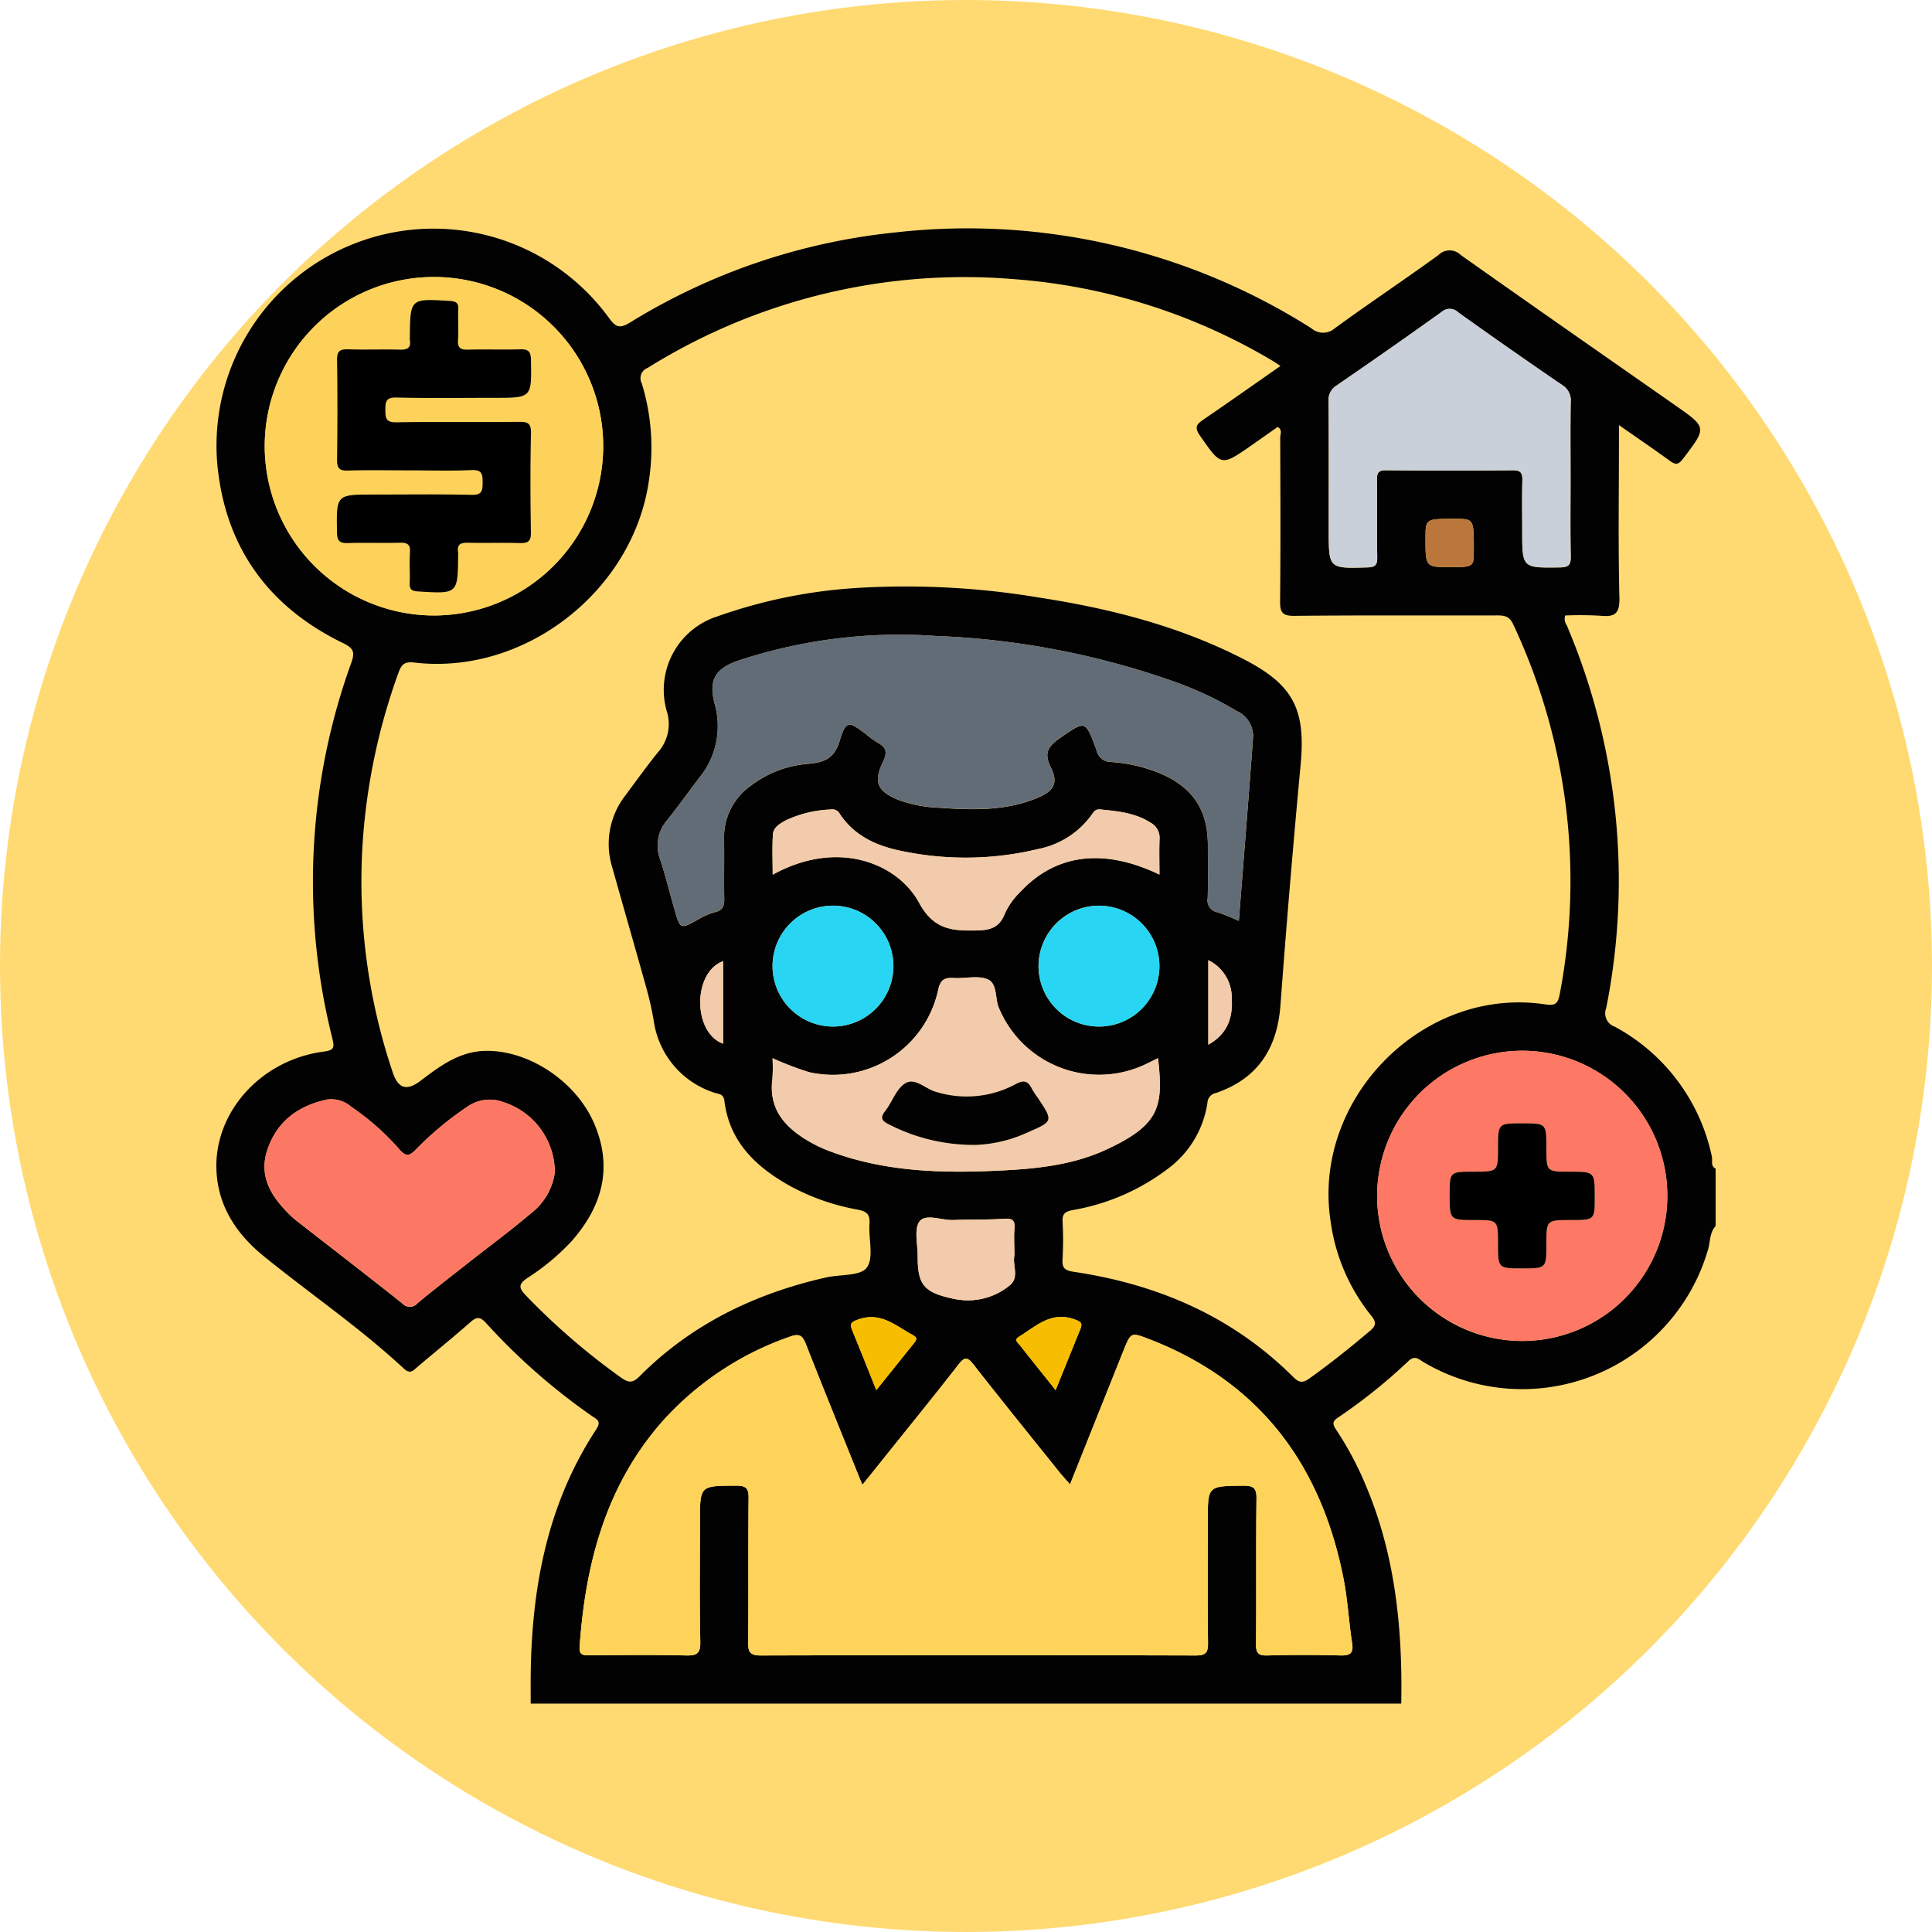 <svg xmlns="http://www.w3.org/2000/svg" xmlns:xlink="http://www.w3.org/1999/xlink" width="233" height="233" viewBox="0 0 233 233">
  <defs>
    <clipPath id="clip-path">
      <rect id="Rectángulo_313218" data-name="Rectángulo 313218" width="180.819" height="177.911" fill="none"/>
    </clipPath>
  </defs>
  <g id="_10" data-name="10" transform="translate(-683.5 -4024)">
    <circle id="Elipse_8218" data-name="Elipse 8218" cx="116.5" cy="116.5" r="116.5" transform="translate(683.5 4024)" fill="#ffda72"/>
    <g id="Grupo_997030" data-name="Grupo 997030" transform="translate(709.591 4051.544)">
      <g id="Grupo_997029" data-name="Grupo 997029" clip-path="url(#clip-path)">
        <path id="Trazado_658226" data-name="Trazado 658226" d="M142.9,177.911H37.911c0-1.4-.016-2.795.012-4.191.2-10.3,2.137-20.129,7.9-28.893.674-1.025,0-1.227-.573-1.631a75.306,75.306,0,0,1-12.7-11.157c-.672-.748-1.1-.844-1.877-.158-2.095,1.845-4.269,3.6-6.4,5.408-.515.437-.878.944-1.641.235-5.3-4.927-11.288-9.011-16.9-13.559-3.266-2.647-5.529-6-5.719-10.359C-.29,106.6,5.358,100.3,12.89,99.288c1.247-.168,1.393-.385,1.1-1.6a77.585,77.585,0,0,1,2.288-45.31c.462-1.292.255-1.757-.991-2.361C6.128,45.577.93,38.215.088,28.1A26.172,26.172,0,0,1,47.366,10.822c.8,1.1,1.284,1.289,2.506.54A75.511,75.511,0,0,1,81.967.479a77.381,77.381,0,0,1,50.088,11.565,2.148,2.148,0,0,0,2.853-.014c4.122-3,8.361-5.83,12.487-8.82a1.89,1.89,0,0,1,2.665-.013c8.615,6.1,17.284,12.126,25.934,18.177,3.791,2.652,3.764,2.637.884,6.415-.542.711-.885.754-1.572.254-1.942-1.416-3.931-2.769-6.153-4.323v2.051c0,6.257-.1,12.517.058,18.769.049,1.941-.567,2.35-2.3,2.175a42.123,42.123,0,0,0-4.243-.029,1.343,1.343,0,0,0,.191,1.18,78.611,78.611,0,0,1,4.755,46.182,1.689,1.689,0,0,0,1.024,2.221,23.192,23.192,0,0,1,11.722,15.673c.114.484-.192,1.127.454,1.45v6.926c-.737.8-.633,1.886-.915,2.835a23.343,23.343,0,0,1-34.282,13.594c-.58-.335-1.045-.908-1.853-.143a66.036,66.036,0,0,1-8.505,6.819c-.658.443-.667.782-.231,1.426a39.217,39.217,0,0,1,3.582,6.714c3.579,8.435,4.455,17.305,4.289,26.347M128.331,16.593c-.41-.27-.653-.445-.911-.6A71.28,71.28,0,0,0,96.161,6.118a72.14,72.14,0,0,0-44.133,10.7,1.33,1.33,0,0,0-.726,1.863,26.263,26.263,0,0,1,.873,11.686C50.3,43.681,37.23,53.931,23.886,52.36c-1.226-.144-1.569.251-1.922,1.229a74.548,74.548,0,0,0-4.322,20.575,72.14,72.14,0,0,0,3.627,27.611c.675,2.033,1.731,2.267,3.4.994,2.275-1.738,4.608-3.457,7.607-3.571,5.262-.2,11.054,3.606,13.266,8.7,2.32,5.348,1.008,10.062-2.728,14.279a27.606,27.606,0,0,1-5.313,4.412c-1.15.779-1,1.243-.132,2.14a82.09,82.09,0,0,0,11.43,9.862c.884.628,1.394.7,2.237-.144,6.257-6.289,13.918-9.989,22.493-11.928,1.7-.384,4.155-.15,4.916-1.188.878-1.2.195-3.492.323-5.3.083-1.168-.365-1.491-1.461-1.7a27,27,0,0,1-8.193-2.887c-4.074-2.291-7.25-5.309-7.848-10.259-.106-.875-.783-.778-1.309-.983a10.674,10.674,0,0,1-7.206-8.625,37.635,37.635,0,0,0-.867-3.894C50.518,86.785,49.105,81.9,47.73,77a9.518,9.518,0,0,1,1.6-8.612c1.3-1.758,2.581-3.529,3.948-5.231a5.106,5.106,0,0,0,1.057-4.886,9.3,9.3,0,0,1,6.1-11.481,61.548,61.548,0,0,1,16.694-3.418A97.487,97.487,0,0,1,99.278,44.53c8.541,1.319,16.856,3.434,24.6,7.413,6.023,3.095,7.514,6.053,6.887,12.745q-1.358,14.506-2.436,29.037c-.394,5.195-2.751,8.813-7.748,10.538a1.274,1.274,0,0,0-1.058,1.21,12.084,12.084,0,0,1-4.737,7.913,26.277,26.277,0,0,1-11.558,5.015c-.9.19-1.215.462-1.172,1.376a40.26,40.26,0,0,1-.005,4.553c-.075,1.124.35,1.357,1.407,1.515,10.1,1.51,19.09,5.377,26.411,12.673.689.686,1.123.771,1.94.189,2.525-1.8,4.936-3.732,7.3-5.729.754-.636.83-1.046.165-1.859a23.068,23.068,0,0,1-4.893-11.364c-2.279-14.777,11.173-28.415,25.927-26.165,1.2.183,1.5-.131,1.711-1.271a72.739,72.739,0,0,0-5.615-44.565c-.458-1-1.073-1.079-1.966-1.077-8.14.019-16.28-.034-24.42.052-1.5.016-1.743-.463-1.729-1.81.067-6.559.037-13.119.015-19.679,0-.418.293-.967-.312-1.29-1.05.737-2.091,1.471-3.136,2.2-3.7,2.58-3.655,2.545-6.243-1.176-.711-1.022-.358-1.382.456-1.936,3.056-2.084,6.076-4.22,9.26-6.442M77.918,151.525c-.2-.46-.283-.659-.364-.861-2.146-5.337-4.314-10.666-6.418-16.019-.393-1-.707-1.443-1.925-1A36.881,36.881,0,0,0,53.769,143.9c-6.813,7.762-9.255,17.132-9.96,27.147-.072,1.03.432,1.039,1.174,1.035,3.887-.018,7.775-.066,11.66.024,1.313.03,1.75-.239,1.72-1.658-.1-4.856-.039-9.715-.039-14.573,0-4.277,0-4.227,4.377-4.245,1.211-.005,1.5.346,1.486,1.515-.059,5.769,0,11.538-.053,17.307-.012,1.184.158,1.661,1.527,1.657q26.237-.077,52.474,0c1.255,0,1.472-.409,1.46-1.537-.056-4.918-.024-9.837-.024-14.756,0-4.184,0-4.132,4.257-4.182,1.254-.015,1.629.274,1.612,1.578-.076,5.829,0,11.66-.061,17.488-.012,1.128.282,1.439,1.409,1.407,2.913-.083,5.831-.074,8.744,0,1.146.027,1.641-.2,1.442-1.482-.4-2.575-.527-5.2-1.029-7.751-2.694-13.713-10.057-23.7-23.34-28.872-2.305-.9-2.308-.892-3.2,1.326l-6.453,16.149c-.531-.61-.935-1.043-1.3-1.5-3.456-4.309-6.934-8.6-10.337-12.952-.739-.944-1.086-.94-1.817,0-2.753,3.549-5.59,7.033-8.4,10.54-1.012,1.264-2.027,2.527-3.184,3.968m45.4-68.017c.589-7.514,1.189-14.874,1.722-22.239a3.316,3.316,0,0,0-1.954-3.056,41.762,41.762,0,0,0-7.39-3.495,97.343,97.343,0,0,0-28.983-5.571,61.885,61.885,0,0,0-23.834,3c-2.743.956-3.523,2.358-2.779,5.173a9.816,9.816,0,0,1-1.841,8.909c-1.288,1.689-2.521,3.421-3.846,5.08a4.692,4.692,0,0,0-.9,4.748c.667,2.011,1.166,4.076,1.754,6.114.688,2.383.688,2.366,2.885,1.143a8.266,8.266,0,0,1,2-.861c.9-.22,1.12-.718,1.106-1.568-.041-2.428.016-4.857-.022-7.285a7.592,7.592,0,0,1,3.233-6.4,12.981,12.981,0,0,1,6.882-2.627c1.873-.161,3.148-.583,3.8-2.7.787-2.559,1.068-2.489,3.163-.916a11.733,11.733,0,0,0,1.466,1.075c1.085.573,1.142,1.2.612,2.312-1.188,2.483-.638,3.576,1.954,4.607a15.9,15.9,0,0,0,4.806.914c4.064.289,8.144.411,12-1.242,1.9-.814,2.4-1.82,1.5-3.608s-.307-2.584,1.13-3.578c3.039-2.1,3.015-2.191,4.365,1.471a1.786,1.786,0,0,0,1.748,1.44,18.684,18.684,0,0,1,5.994,1.4c3.885,1.676,5.693,4.4,5.694,8.632,0,2.125.042,4.251-.019,6.374a1.449,1.449,0,0,0,1.181,1.714,24.53,24.53,0,0,1,2.584,1.047M26.212,46.684a20.411,20.411,0,1,0-20.379-20.4,20.483,20.483,0,0,0,20.379,20.4M139.99,116.715a17.5,17.5,0,1,0,17.45-17.536,17.534,17.534,0,0,0-17.45,17.536M163.318,30.1c0-3.035-.03-6.071.018-9.1a2.162,2.162,0,0,0-1.024-2.1q-6.314-4.3-12.526-8.754a1.464,1.464,0,0,0-2.042-.043q-6.285,4.5-12.667,8.867a2.041,2.041,0,0,0-.938,1.961c.034,5.159.017,10.32.017,15.479,0,4.653,0,4.615,4.677,4.481,1.013-.029,1.184-.371,1.17-1.266-.047-3.1.006-6.192-.034-9.287-.011-.822.153-1.17,1.082-1.162,5.1.043,10.2.051,15.3,0,1.043-.011,1.176.4,1.154,1.277-.052,2-.016,4.006-.016,6.009,0,4.528,0,4.493,4.543,4.43,1.022-.014,1.332-.277,1.311-1.311-.065-3.155-.023-6.313-.023-9.469m-122.5,83.733a8.894,8.894,0,0,0-6.165-8.454,4.708,4.708,0,0,0-4.463.593,39.177,39.177,0,0,0-6.134,5.114c-.761.8-1.208.867-1.97-.01a30.315,30.315,0,0,0-5.847-5.165,3.637,3.637,0,0,0-2.87-.859c-3.435.736-6.006,2.573-7.185,5.968-1.138,3.278.442,5.738,2.668,7.932a11.1,11.1,0,0,0,.963.831c4.206,3.28,8.43,6.537,12.608,9.851a1.212,1.212,0,0,0,1.849-.03c2.052-1.7,4.167-3.329,6.263-4.979,2.475-1.948,5.018-3.817,7.414-5.859a7.481,7.481,0,0,0,2.87-4.933m72.749-13.766c-.505.248-.98.487-1.459.717A13.079,13.079,0,0,1,94.365,93.99c-.5-1.175-.118-2.955-1.423-3.457-1.164-.448-2.637-.046-3.967-.124-1.107-.064-1.644.129-1.924,1.438a12.99,12.99,0,0,1-15.569,9.916,38.888,38.888,0,0,1-4.406-1.684,20.08,20.08,0,0,1-.015,2.5c-.468,3.535,1.407,5.728,4.185,7.4a16.553,16.553,0,0,0,2.607,1.267c6.907,2.631,14.107,2.735,21.342,2.346,4.126-.222,8.257-.715,12.046-2.456,6.564-3.017,6.985-5.22,6.325-11.065m.174-22.136c0-1.554-.042-2.943.015-4.329a2.075,2.075,0,0,0-1.1-1.943c-1.854-1.184-3.974-1.384-6.089-1.59-.507-.049-.736.258-.991.633a10.4,10.4,0,0,1-6.418,4.133,37.361,37.361,0,0,1-15.877.373c-3.238-.578-6.2-1.721-8.115-4.637a1.007,1.007,0,0,0-1.066-.494,14,14,0,0,0-5.433,1.316c-.7.387-1.479.834-1.537,1.671-.11,1.576-.032,3.166-.032,4.876C75.152,73.5,82.279,76.753,84.736,81.3c1.773,3.279,3.966,3.424,6.953,3.37,1.731-.031,2.77-.389,3.418-2.06A8.5,8.5,0,0,1,96.879,80.1c4.278-4.649,10.074-5.434,16.862-2.172M74.306,96.258a7.289,7.289,0,1,0-7.227-7.349,7.315,7.315,0,0,0,7.227,7.349m32.211-14.577a7.289,7.289,0,1,0,7.219,7.357,7.306,7.306,0,0,0-7.219-7.357M96.241,123.354c0-.908-.067-1.821.017-2.721.1-1.1-.342-1.26-1.344-1.191-1.989.136-3.992.055-5.985.148-1.419.067-3.349-.8-4.1.144-.718.9-.24,2.772-.246,4.217-.015,3.41.741,4.344,4.1,5.089a8.994,8.994,0,0,0,1.616.228,7.928,7.928,0,0,0,5.387-1.8c1.191-.964.316-2.387.557-3.576a2.751,2.751,0,0,0,0-.543m4.976,16.758c1.063-2.629,2.008-4.984,2.968-7.331.3-.722.122-.912-.676-1.2-2.846-1.037-4.67.836-6.729,2.1-.627.386-.13.694.1.985,1.387,1.756,2.786,3.5,4.337,5.447M79.591,140.1c1.589-1.98,3.027-3.775,4.469-5.568.272-.338.6-.705.022-1.014-2.072-1.1-3.9-2.91-6.647-1.945-.866.3-1.091.5-.747,1.328.949,2.292,1.859,4.6,2.9,7.2M148.8,40.851c2.851,0,2.851,0,2.853-2.112,0-3.714,0-3.714-2.339-3.714-3.488,0-3.488,0-3.488,2.384,0,3.442,0,3.442,2.974,3.442M61.115,98.323V88.374c-3.69,1.335-3.67,8.636,0,9.949m58.516.124c2.39-1.348,2.966-3.333,2.829-5.62a5.024,5.024,0,0,0-2.829-4.573Z" transform="translate(0 0)" fill="#030202"/>
        <path id="Trazado_658227" data-name="Trazado 658227" d="M153.983,383.241c1.157-1.441,2.172-2.7,3.184-3.968,2.806-3.507,5.644-6.991,8.4-10.54.731-.942,1.078-.946,1.817,0,3.4,4.35,6.881,8.643,10.337,12.952.37.461.774.894,1.3,1.5,2.2-5.514,4.328-10.832,6.453-16.149.887-2.219.89-2.225,3.2-1.327,13.283,5.175,20.646,15.16,23.34,28.872.5,2.553.628,5.177,1.029,7.752.2,1.283-.3,1.509-1.442,1.482-2.914-.069-5.831-.079-8.744.005-1.128.032-1.421-.278-1.41-1.407.06-5.829-.015-11.66.061-17.488.017-1.3-.359-1.593-1.612-1.578-4.256.051-4.257,0-4.257,4.183,0,4.919-.032,9.838.024,14.756.013,1.128-.205,1.54-1.46,1.537q-26.237-.068-52.474,0c-1.368,0-1.539-.474-1.527-1.657.058-5.769-.006-11.538.053-17.307.012-1.169-.274-1.521-1.486-1.515-4.377.019-4.377-.031-4.377,4.245,0,4.858-.063,9.717.039,14.573.03,1.42-.407,1.688-1.72,1.658-3.885-.09-7.773-.042-11.66-.024-.743,0-1.247,0-1.175-1.035.7-10.014,3.147-19.385,9.96-27.146a36.88,36.88,0,0,1,15.443-10.256c1.218-.445,1.531,0,1.924,1,2.1,5.354,4.272,10.683,6.418,16.02.081.2.169.4.364.861" transform="translate(-76.065 -231.715)" fill="#fdd35a"/>
        <path id="Trazado_658228" data-name="Trazado 658228" d="M215.749,168.665a24.571,24.571,0,0,0-2.584-1.048,1.449,1.449,0,0,1-1.181-1.714c.061-2.123.019-4.249.019-6.374,0-4.233-1.81-6.955-5.694-8.632a18.7,18.7,0,0,0-5.994-1.4,1.787,1.787,0,0,1-1.748-1.44c-1.35-3.662-1.327-3.572-4.365-1.471-1.437.994-2.033,1.8-1.13,3.578s.4,2.794-1.5,3.608c-3.853,1.653-7.933,1.531-12,1.242a15.894,15.894,0,0,1-4.806-.914c-2.592-1.03-3.142-2.123-1.954-4.607.53-1.107.473-1.738-.612-2.312a11.722,11.722,0,0,1-1.466-1.075c-2.1-1.572-2.376-1.642-3.163.917-.653,2.122-1.928,2.544-3.8,2.7a12.982,12.982,0,0,0-6.882,2.627,7.59,7.59,0,0,0-3.232,6.4c.038,2.428-.019,4.857.022,7.285.015.851-.21,1.348-1.106,1.569a8.267,8.267,0,0,0-2,.861c-2.2,1.224-2.2,1.241-2.885-1.143-.589-2.037-1.087-4.1-1.754-6.113a4.692,4.692,0,0,1,.9-4.749c1.325-1.659,2.558-3.391,3.845-5.08a9.816,9.816,0,0,0,1.841-8.909c-.744-2.815.036-4.217,2.779-5.173a61.884,61.884,0,0,1,23.834-3,97.329,97.329,0,0,1,28.983,5.571,41.686,41.686,0,0,1,7.39,3.495,3.316,3.316,0,0,1,1.954,3.056c-.533,7.365-1.133,14.726-1.722,22.239" transform="translate(-92.427 -85.157)" fill="#626c77"/>
        <path id="Trazado_658229" data-name="Trazado 658229" d="M36.34,56.865A20.41,20.41,0,1,1,56.786,36.532,20.483,20.483,0,0,1,36.34,56.865m-2.9-17.5c2.489,0,4.981.08,7.466-.033,1.265-.057,1.326.509,1.326,1.492s-.06,1.524-1.324,1.494c-3.944-.093-7.891-.034-11.837-.034-4.516,0-4.474,0-4.4,4.584.018,1.088.389,1.3,1.362,1.265,2.062-.065,4.129.022,6.191-.038.914-.027,1.321.177,1.248,1.187-.088,1.208.02,2.428-.035,3.64-.036.785.22,1,1.018,1.048,4.779.29,4.777.315,4.825-4.331a2.046,2.046,0,0,0,0-.364c-.171-1.011.331-1.2,1.236-1.18,2.062.058,4.129-.028,6.191.038.981.032,1.368-.187,1.35-1.272-.065-4.005-.082-8.013.008-12.017.028-1.247-.484-1.335-1.484-1.327-4.917.041-9.835-.031-14.751.052-1.261.021-1.325-.509-1.325-1.493s.06-1.523,1.324-1.494c3.944.092,7.891.034,11.837.034,4.516,0,4.474,0,4.4-4.584-.018-1.089-.389-1.3-1.362-1.265-2.062.065-4.129-.022-6.191.039-.914.027-1.321-.178-1.248-1.187.088-1.207-.02-2.428.035-3.64.035-.785-.221-1-1.019-1.048-4.778-.29-4.777-.315-4.825,4.331a2.085,2.085,0,0,0,0,.364c.172,1.011-.331,1.2-1.236,1.179-2.062-.058-4.129.028-6.191-.038-.981-.032-1.368.187-1.35,1.272.065,4.005.057,8.012,0,12.018-.013,1,.229,1.365,1.291,1.332,2.487-.077,4.977-.024,7.466-.024" transform="translate(-10.128 -10.181)" fill="#fcd25a"/>
        <path id="Trazado_658230" data-name="Trazado 658230" d="M383.09,288.943A17.5,17.5,0,1,1,400.629,306.4a17.526,17.526,0,0,1-17.539-17.452m26.245.063c0-3.02,0-3.02-3.024-3.02-2.809,0-2.809,0-2.809-2.872,0-2.961,0-2.961-2.9-2.961-2.93,0-2.93,0-2.93,2.933,0,2.9,0,2.9-2.963,2.9-2.87,0-2.87,0-2.87,2.81,0,3.02,0,3.02,3.024,3.02,2.809,0,2.809,0,2.809,2.871,0,2.961,0,2.961,2.9,2.961,2.93,0,2.93,0,2.93-2.933,0-2.9,0-2.9,2.963-2.9,2.87,0,2.87,0,2.87-2.81" transform="translate(-243.099 -172.228)" fill="#fd7865"/>
        <path id="Trazado_658231" data-name="Trazado 658231" d="M396.258,46.944c0,3.157-.042,6.314.024,9.469.021,1.034-.289,1.3-1.311,1.311-4.543.062-4.542.1-4.542-4.43,0-2-.035-4.008.016-6.009.023-.873-.111-1.288-1.154-1.277-5.1.055-10.2.048-15.3,0-.929-.008-1.092.341-1.082,1.162.04,3.1-.013,6.192.034,9.287.014.9-.158,1.237-1.17,1.266-4.679.133-4.677.172-4.677-4.481,0-5.16.018-10.32-.017-15.479a2.04,2.04,0,0,1,.937-1.961q6.375-4.373,12.668-8.867a1.464,1.464,0,0,1,2.041.044q6.22,4.438,12.526,8.754a2.163,2.163,0,0,1,1.025,2.1c-.048,3.034-.018,6.07-.018,9.105" transform="translate(-232.94 -16.845)" fill="#cad0d9"/>
        <path id="Trazado_658232" data-name="Trazado 658232" d="M50.9,296.153a7.482,7.482,0,0,1-2.87,4.933c-2.4,2.042-4.939,3.91-7.414,5.859-2.1,1.65-4.21,3.277-6.263,4.979a1.212,1.212,0,0,1-1.849.03c-4.178-3.315-8.4-6.571-12.608-9.851a11.112,11.112,0,0,1-.963-.831c-2.225-2.194-3.806-4.654-2.668-7.932,1.179-3.4,3.75-5.233,7.185-5.968a3.639,3.639,0,0,1,2.87.859,30.315,30.315,0,0,1,5.847,5.165c.762.877,1.21.813,1.97.01a39.177,39.177,0,0,1,6.134-5.114,4.709,4.709,0,0,1,4.463-.593,8.9,8.9,0,0,1,6.165,8.454" transform="translate(-10.079 -182.321)" fill="#fc7865"/>
        <path id="Trazado_658233" data-name="Trazado 658233" d="M229.9,256.908c.66,5.845.24,8.048-6.325,11.065-3.789,1.741-7.921,2.234-12.047,2.456-7.235.389-14.435.285-21.342-2.346a16.532,16.532,0,0,1-2.607-1.267c-2.778-1.667-4.654-3.86-4.185-7.4a20.148,20.148,0,0,0,.015-2.5,38.837,38.837,0,0,0,4.406,1.684,12.99,12.99,0,0,0,15.569-9.916c.28-1.308.818-1.5,1.924-1.437,1.331.077,2.8-.324,3.967.123,1.3.5.928,2.282,1.423,3.457a13.079,13.079,0,0,0,17.741,6.793c.479-.23.954-.468,1.459-.717m-21.826,10.459a16.261,16.261,0,0,0,6.046-1.476c3.163-1.369,3.163-1.368,1.24-4.247a9.49,9.49,0,0,1-.695-1.066c-.476-.977-1.02-1.041-1.987-.5a12.477,12.477,0,0,1-9.527.91c-1.288-.331-2.554-1.787-3.75-1.032-1.078.682-1.557,2.262-2.417,3.356-.685.872-.3,1.2.473,1.594a22.317,22.317,0,0,0,10.615,2.465" transform="translate(-116.33 -156.841)" fill="#f2cbad"/>
        <path id="Trazado_658234" data-name="Trazado 658234" d="M230.208,199.6c-6.788-3.262-12.583-2.476-16.862,2.172a8.495,8.495,0,0,0-1.772,2.506c-.648,1.671-1.688,2.029-3.418,2.06-2.986.054-5.18-.092-6.953-3.37-2.457-4.544-9.583-7.794-17.641-3.358,0-1.71-.078-3.3.032-4.876.058-.837.834-1.284,1.537-1.671a14,14,0,0,1,5.433-1.316,1.007,1.007,0,0,1,1.066.494c1.914,2.916,4.878,4.058,8.115,4.637a37.367,37.367,0,0,0,15.877-.373,10.4,10.4,0,0,0,6.418-4.133c.255-.375.484-.683.991-.633,2.115.206,4.235.406,6.089,1.59a2.074,2.074,0,0,1,1.1,1.943c-.057,1.385-.015,2.775-.015,4.329" transform="translate(-116.467 -121.666)" fill="#f1cbac"/>
        <path id="Trazado_658235" data-name="Trazado 658235" d="M190.79,238.1a7.289,7.289,0,1,1,7.348-7.23,7.312,7.312,0,0,1-7.348,7.23" transform="translate(-116.484 -141.843)" fill="#28d5f3"/>
        <path id="Trazado_658236" data-name="Trazado 658236" d="M278.711,223.523a7.289,7.289,0,1,1-7.357,7.218,7.311,7.311,0,0,1,7.357-7.218" transform="translate(-172.195 -141.842)" fill="#28d5f3"/>
        <path id="Trazado_658237" data-name="Trazado 658237" d="M242.856,330.507a2.777,2.777,0,0,1,0,.543c-.24,1.189.634,2.612-.557,3.576a7.927,7.927,0,0,1-5.387,1.8,9,9,0,0,1-1.616-.229c-3.356-.745-4.112-1.679-4.1-5.089.006-1.446-.472-3.32.247-4.218.754-.943,2.684-.078,4.1-.144,1.993-.093,4-.012,5.985-.148,1-.069,1.447.093,1.344,1.191-.084.9-.017,1.814-.017,2.721" transform="translate(-146.615 -207.153)" fill="#f2cbad"/>
        <path id="Trazado_658238" data-name="Trazado 658238" d="M268.752,368.077c-1.55-1.944-2.949-3.691-4.336-5.447-.23-.291-.728-.6-.1-.985,2.058-1.267,3.882-3.14,6.728-2.1.8.291.971.481.676,1.2-.96,2.348-1.905,4.7-2.968,7.331" transform="translate(-167.535 -227.966)" fill="#f7bd00"/>
        <path id="Trazado_658239" data-name="Trazado 658239" d="M212.5,368.114c-1.044-2.6-1.954-4.907-2.9-7.2-.344-.83-.118-1.024.748-1.328,2.747-.965,4.575.842,6.647,1.944.58.309.25.676-.023,1.015-1.442,1.793-2.88,3.588-4.468,5.568" transform="translate(-132.905 -228.011)" fill="#f7bd00"/>
        <path id="Trazado_658240" data-name="Trazado 658240" d="M402.028,101.673c-2.975,0-2.975,0-2.975-3.442,0-2.385,0-2.385,3.488-2.384,2.342,0,2.342,0,2.339,3.714,0,2.112,0,2.112-2.853,2.112" transform="translate(-253.229 -60.822)" fill="#bb763b"/>
        <path id="Trazado_658241" data-name="Trazado 658241" d="M162.45,251.788c-3.67-1.313-3.69-8.614,0-9.949Z" transform="translate(-101.336 -153.465)" fill="#f1cbac"/>
        <path id="Trazado_658242" data-name="Trazado 658242" d="M327.374,251.7V241.509a5.024,5.024,0,0,1,2.829,4.573c.137,2.287-.439,4.272-2.829,5.62" transform="translate(-207.743 -153.256)" fill="#f1cbac"/>
        <path id="Trazado_658243" data-name="Trazado 658243" d="M48.551,44.2c-2.489,0-4.98-.052-7.466.024-1.062.033-1.3-.331-1.291-1.332.053-4.005.061-8.013,0-12.018-.018-1.085.369-1.3,1.35-1.272,2.062.067,4.129-.019,6.191.038.9.026,1.408-.168,1.236-1.179a2.081,2.081,0,0,1,0-.364c.049-4.646.047-4.622,4.825-4.331.8.049,1.054.263,1.019,1.048-.055,1.211.053,2.432-.035,3.64-.073,1.009.334,1.214,1.248,1.187,2.062-.061,4.129.026,6.191-.039.973-.03,1.343.177,1.362,1.265.077,4.585.119,4.584-4.4,4.584-3.946,0-7.894.058-11.837-.034-1.264-.03-1.323.513-1.324,1.494s.064,1.514,1.325,1.492c4.916-.083,9.834-.012,14.751-.052,1-.008,1.512.08,1.484,1.327-.09,4-.073,8.012-.008,12.017.018,1.085-.369,1.3-1.35,1.272-2.062-.067-4.129.019-6.191-.038-.9-.026-1.408.168-1.236,1.179a2.046,2.046,0,0,1,0,.364c-.048,4.646-.047,4.622-4.825,4.331-.8-.049-1.054-.263-1.018-1.048.055-1.212-.053-2.433.035-3.64.073-1.01-.335-1.214-1.248-1.187-2.062.06-4.129-.027-6.191.038-.973.031-1.343-.176-1.362-1.264-.077-4.585-.119-4.584,4.4-4.584,3.946,0,7.894-.059,11.837.034,1.264.029,1.323-.513,1.324-1.494s-.06-1.549-1.326-1.492c-2.484.112-4.977.033-7.466.033" transform="translate(-25.235 -15.017)"/>
        <path id="Trazado_658244" data-name="Trazado 658244" d="M424.526,304.2c0,2.81,0,2.81-2.87,2.81-2.963,0-2.963,0-2.963,2.9,0,2.933,0,2.933-2.93,2.933-2.9,0-2.9,0-2.9-2.961,0-2.871,0-2.871-2.809-2.871-3.024,0-3.024,0-3.024-3.02,0-2.81,0-2.81,2.87-2.81,2.962,0,2.962,0,2.963-2.9,0-2.933,0-2.933,2.93-2.933,2.9,0,2.9,0,2.9,2.961,0,2.871,0,2.871,2.809,2.871,3.024,0,3.024,0,3.024,3.02" transform="translate(-258.291 -187.417)"/>
        <path id="Trazado_658245" data-name="Trazado 658245" d="M231.179,289.209a22.317,22.317,0,0,1-10.615-2.465c-.77-.394-1.158-.722-.473-1.594.859-1.093,1.338-2.674,2.417-3.356,1.2-.756,2.461.7,3.75,1.032a12.477,12.477,0,0,0,9.527-.91c.967-.539,1.511-.474,1.987.5a9.49,9.49,0,0,0,.695,1.066c1.923,2.88,1.923,2.878-1.24,4.247a16.261,16.261,0,0,1-6.046,1.476" transform="translate(-139.439 -178.683)" fill="#030202"/>
      </g>
    </g>
  </g>
</svg>
